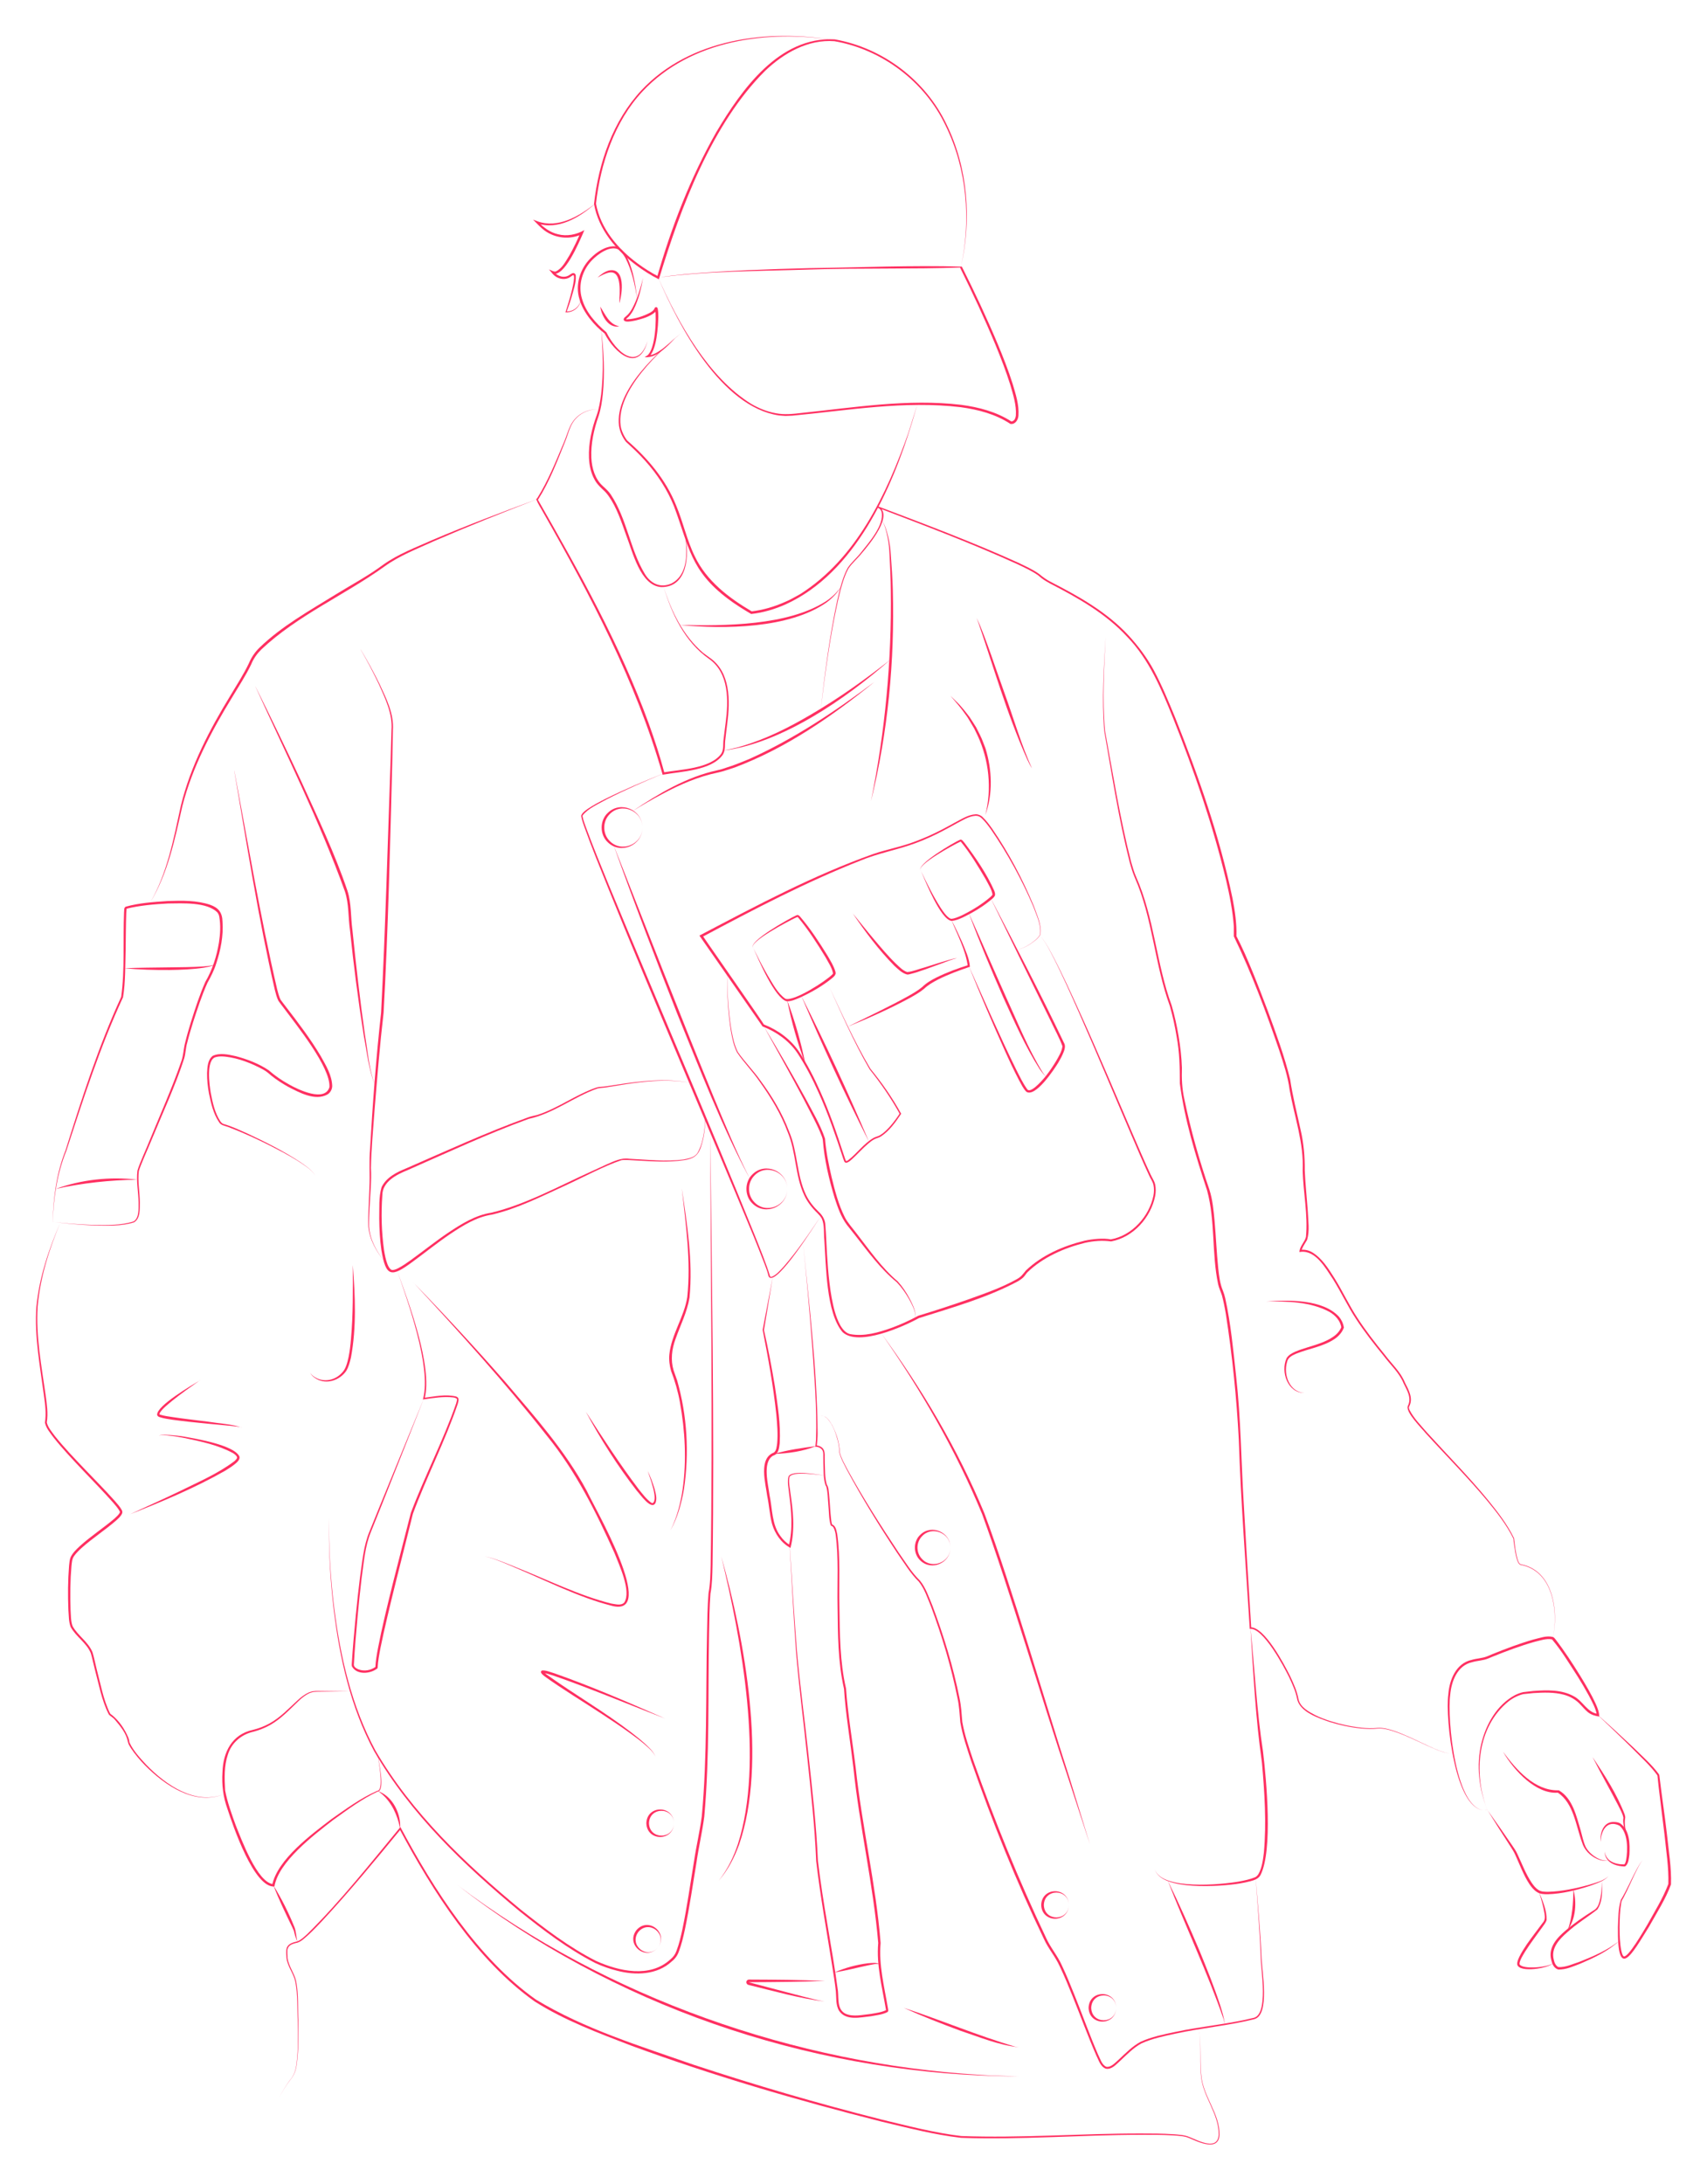 <svg width="190" height="243" viewBox="0 0 190 243" fill="none" xmlns="http://www.w3.org/2000/svg">
<g filter="url(#filter0_d_96_1281)">
<path d="M73.26 26.889C75.499 31.936 78.842 37.986 83.633 40.944C84.48 41.434 85.397 41.807 86.355 41.974C87.316 42.162 88.292 42.053 89.27 41.936C95.136 41.326 101.067 40.343 106.977 41.038C108.934 41.299 110.912 41.807 112.602 42.907L112.523 42.884C112.901 42.892 113.042 42.537 113.074 42.203C113.144 41.05 112.764 39.897 112.444 38.788C111.972 37.288 111.401 35.818 110.803 34.36C109.593 31.449 108.26 28.585 106.856 25.762C101.834 25.95 95.541 25.806 90.094 25.988C84.562 26.173 78.737 26.123 73.263 26.883L73.26 26.889ZM73.26 26.889C74.248 26.713 75.391 26.59 76.398 26.49C80.952 26.109 85.523 25.944 90.088 25.83C95.716 25.756 101.503 25.498 107.059 25.663C108.477 28.485 109.822 31.346 111.046 34.26C111.653 35.718 112.233 37.191 112.714 38.705C113.051 39.85 113.443 41.02 113.358 42.238C113.332 42.678 113.033 43.203 112.523 43.168H112.479L112.447 43.148C110.818 42.077 108.878 41.566 106.944 41.302C100.695 40.551 94.415 41.654 88.189 42.244C88.004 42.25 87.624 42.267 87.439 42.273C87.21 42.273 86.92 42.226 86.692 42.218C80.29 41.249 75.59 32.344 73.26 26.892V26.889Z" fill="#FF2F61"/>
<path d="M92.892 0.481C85.47 -0.722 76.888 0.449 71.526 6.162C68.382 9.519 66.829 14.269 66.337 18.653C66.835 21.42 68.76 23.673 70.966 25.305C71.71 25.854 72.496 26.358 73.313 26.769L73.131 26.854C74.74 21.244 76.85 15.76 79.739 10.681C82.557 5.939 86.733 0.059 92.897 0.378C98.274 1.326 103.033 4.932 105.371 9.874C107.75 14.747 108.157 20.463 106.953 25.715C108.107 20.466 107.63 14.78 105.236 9.941C102.918 5.056 98.148 1.493 92.883 0.584C89.953 0.355 87.234 1.904 85.168 3.876C79.267 9.742 75.768 19.049 73.383 26.922L73.339 27.074C72.446 26.631 71.611 26.097 70.817 25.504C68.569 23.832 66.615 21.517 66.117 18.688C66.629 14.099 68.206 9.466 71.397 6.041C76.806 0.293 85.443 -0.801 92.892 0.481Z" fill="#FF2F61"/>
<path d="M76.19 32.758C73.413 35.02 68.575 39.457 69.079 43.347C69.152 43.934 69.492 44.6 69.809 45.008C72.103 46.983 74.122 49.38 75.256 52.227C76.038 54.087 76.445 56.088 77.336 57.895C78.643 60.639 81.145 62.537 83.709 64.037L83.624 64.019C84.907 63.875 86.161 63.506 87.339 62.983C87.943 62.746 88.494 62.402 89.065 62.097C95.338 58.121 98.679 50.988 101.093 44.21C101.374 43.339 101.843 41.816 102.124 40.938L101.568 42.819C99.27 50.486 95.13 59.735 87.454 63.233C86.238 63.776 84.942 64.16 83.612 64.307C82.727 63.785 81.854 63.242 81.028 62.62C76.829 59.459 76.703 56.819 75.021 52.326C74.274 50.463 73.161 48.77 71.825 47.276C71.157 46.522 70.421 45.83 69.674 45.155C69.275 44.639 68.997 44.025 68.9 43.38C68.405 39.383 73.328 35.029 76.193 32.764L76.19 32.758Z" fill="#FF2F61"/>
<path d="M70.916 29.237C70.67 27.67 70.33 26.082 69.604 24.686C69.404 24.351 69.182 24.025 68.886 23.788C67.963 23.23 66.559 24.257 65.906 24.932C64.819 26.041 64.324 27.699 64.769 29.204C65.191 30.736 66.313 31.957 67.497 32.975C68.54 35.087 70.972 37.42 72.088 33.928C71.101 37.576 68.417 35.275 67.295 33.101C66.228 32.279 64.904 30.8 64.497 29.281C64.001 27.693 64.561 25.906 65.716 24.747C66.425 24.034 67.356 23.389 68.402 23.397C70.193 23.617 70.767 27.755 70.916 29.234V29.237Z" fill="#FF2F61"/>
<path d="M71.584 26.889C71.373 28.101 71.089 29.31 70.535 30.416C70.398 30.695 70.222 30.959 70.008 31.2C69.92 31.296 69.715 31.446 69.659 31.54C69.659 31.54 69.659 31.511 69.65 31.508C69.653 31.502 69.639 31.502 69.65 31.505C69.68 31.519 69.756 31.528 69.823 31.528C70.697 31.478 71.605 31.191 72.375 30.777C72.601 30.639 72.783 30.519 72.871 30.264C72.906 30.184 73.046 30.126 73.134 30.208C73.193 30.267 73.193 30.296 73.205 30.322C73.328 30.962 73.26 31.572 73.231 32.209C73.152 33.133 73.055 34.072 72.712 34.944C72.589 35.228 72.449 35.539 72.135 35.724L72.094 35.539C72.689 35.545 73.246 35.152 73.729 34.823C74.233 34.459 74.699 34.043 75.144 33.603C74.737 34.078 74.289 34.518 73.802 34.917C73.225 35.39 72.54 35.821 71.751 35.733L72.044 35.551C72.947 34.864 73.09 31.522 72.929 30.41C72.929 30.398 72.915 30.393 72.947 30.425C72.967 30.442 72.991 30.451 73.023 30.454C73.076 30.457 73.117 30.422 73.123 30.41C73.079 30.531 73.002 30.648 72.92 30.724C72.311 31.249 71.517 31.455 70.761 31.648C70.48 31.692 69.428 31.983 69.419 31.517C69.451 31.34 69.583 31.276 69.691 31.179C69.973 30.947 70.192 30.648 70.368 30.319C70.945 29.251 71.288 28.06 71.587 26.883L71.584 26.889Z" fill="#FF2F61"/>
<path d="M68.933 29.741C68.933 28.82 69.311 26.041 67.805 26.32C67.359 26.411 66.923 26.646 66.504 26.889C66.858 26.558 67.254 26.244 67.755 26.097C69.648 25.695 69.278 28.659 68.933 29.741Z" fill="#FF2F61"/>
<path d="M66.814 30.117C67.377 30.991 67.805 32.1 68.933 32.3C67.731 32.564 66.943 31.132 66.814 30.117Z" fill="#FF2F61"/>
<path d="M66.228 18.673C64.508 20.196 62.097 21.652 59.741 20.833L59.867 20.651C60.477 21.297 61.227 21.86 62.106 22.062C63.093 22.321 64.168 22.101 65.042 21.602L64.895 21.954C64.456 22.928 62.803 26.945 61.484 26.417L61.646 26.223C62.053 26.766 62.844 26.992 63.418 26.569L63.606 26.449C63.673 26.411 63.773 26.355 63.908 26.396C64.022 26.44 64.069 26.552 64.086 26.654C64.142 27.476 63.826 28.277 63.62 29.055C63.451 29.615 63.26 30.17 63.058 30.718L63.011 30.648C63.823 30.689 64.585 30.096 64.637 29.26C64.623 30.167 63.814 30.786 62.938 30.754L62.961 30.683C63.307 29.577 63.67 28.456 63.855 27.315C63.873 27.101 63.949 26.781 63.831 26.605C63.788 26.587 63.594 26.734 63.544 26.766C62.876 27.276 61.927 27.021 61.441 26.379L61.109 25.977C61.288 26.032 61.663 26.273 61.857 26.203C62.583 25.868 62.97 25.058 63.386 24.401C63.852 23.576 64.259 22.714 64.634 21.845L64.834 22.024C63.477 22.699 61.816 22.529 60.603 21.64C60.145 21.302 59.735 20.833 59.331 20.431L59.823 20.619C62.097 21.452 64.476 20.058 66.228 18.67V18.673Z" fill="#FF2F61"/>
<path d="M66.914 32.629C67.201 35.026 67.336 37.461 67.096 39.87C67.005 40.674 66.89 41.478 66.633 42.262C66.108 43.767 65.748 45.357 65.821 46.942C65.879 48.11 66.237 49.313 67.128 50.102C67.421 50.363 67.743 50.665 67.972 51C69.806 53.755 70.119 57.13 71.778 59.855C72.44 60.938 73.533 61.463 74.74 60.909C76.627 59.943 76.501 57.361 76.267 55.545C76.735 57.71 76.554 61.343 73.6 61.314C71.259 61.164 70.406 57.341 69.689 55.524C69.155 54.031 68.654 52.47 67.737 51.173C67.655 51.053 67.468 50.827 67.368 50.721C66.934 50.304 66.445 49.885 66.167 49.333C65.762 48.6 65.598 47.769 65.557 46.953C65.49 45.322 65.859 43.702 66.422 42.182C66.679 41.437 66.808 40.639 66.914 39.847C67.189 37.452 67.113 35.026 66.914 32.626V32.629Z" fill="#FF2F61"/>
<path d="M66.723 41.525C65.756 41.484 64.76 41.839 64.11 42.555C63.421 43.262 63.26 44.272 62.888 45.164C62.012 47.329 61.171 49.553 59.92 51.537C59.888 51.56 59.882 51.593 59.794 51.616C59.753 51.622 59.832 51.622 59.852 51.572C59.861 51.563 59.858 51.534 59.858 51.54C59.861 51.552 59.867 51.566 59.873 51.581L59.911 51.66C64.493 59.656 69.032 67.769 72.194 76.454C72.856 78.285 73.46 80.137 73.963 82.021L73.826 81.933C75.751 81.595 79.041 81.525 80.269 79.867C80.588 79.377 80.448 78.749 80.544 78.197C80.609 77.611 80.694 77.032 80.764 76.451C81.089 73.972 81.177 70.859 78.889 69.277C76.22 67.399 74.749 64.269 73.843 61.217C74.702 63.978 76.032 66.742 78.271 68.641L78.974 69.157C81.327 70.762 81.274 73.946 80.952 76.475C80.884 77.059 80.802 77.64 80.741 78.218C80.647 78.811 80.788 79.447 80.445 79.976C79.182 81.736 75.839 81.815 73.864 82.173L73.755 82.191L73.726 82.085C70.787 71.81 65.736 62.264 60.468 53.016C60.21 52.535 59.893 52.077 59.691 51.563C59.691 51.563 59.691 51.525 59.697 51.511C59.723 51.455 59.811 51.452 59.776 51.455C59.75 51.461 59.782 51.443 59.794 51.428C61.027 49.462 61.895 47.27 62.8 45.134C63.178 44.245 63.368 43.236 64.072 42.529C64.746 41.81 65.754 41.469 66.718 41.528L66.723 41.525Z" fill="#FF2F61"/>
<path d="M99.045 69.436C94.199 73.699 87.032 78.684 80.536 79.5C81.013 79.388 82.033 79.198 82.475 79.039C85.239 78.238 87.826 76.93 90.299 75.474C93.358 73.687 96.256 71.622 99.042 69.436H99.045Z" fill="#FF2F61"/>
<path d="M75.663 65.53C80.609 65.642 87.703 65.618 91.939 62.889C92.599 62.452 93.188 61.898 93.63 61.228C93.243 61.933 92.666 62.523 92.022 63.007C87.852 65.95 80.606 66.005 75.663 65.53Z" fill="#FF2F61"/>
<path d="M73.846 82.053C71.693 82.951 69.551 83.887 67.474 84.952C66.577 85.468 65.522 85.885 64.866 86.698C64.848 86.733 64.831 86.771 64.839 86.803C64.91 87.22 65.08 87.628 65.217 88.033C66.02 90.225 66.917 92.384 67.799 94.547C73.161 107.484 78.731 120.392 83.99 133.376C84.509 134.687 85.318 136.653 85.716 138C85.757 138.056 85.833 138.056 85.918 138.035C86.437 137.821 86.827 137.337 87.213 136.932C88.746 135.172 90.064 133.235 91.365 131.295C90.721 132.243 86.557 138.936 85.619 138.097C85.534 138.003 85.517 137.889 85.496 137.792C85.408 137.431 85.262 137.061 85.13 136.697C84.89 136.052 84.113 134.118 83.838 133.44C78.93 121.598 72.387 106.422 67.623 94.62C66.75 92.452 65.865 90.287 65.074 88.086C64.936 87.663 64.76 87.249 64.693 86.803C64.684 86.733 64.71 86.683 64.737 86.63C64.889 86.355 65.153 86.187 65.393 86.005C66.044 85.562 66.738 85.204 67.433 84.852C69.528 83.817 71.684 82.913 73.852 82.047L73.846 82.053Z" fill="#FF2F61"/>
<path d="M97.287 71.898C92.584 75.715 87.483 79.239 81.784 81.381C81.265 81.543 80.468 81.833 79.938 81.939C77.755 82.385 75.68 83.277 73.723 84.333C72.592 84.923 71.488 85.568 70.4 86.243C73.301 84.295 76.41 82.432 79.871 81.686L80.333 81.572L80.785 81.422C81.637 81.164 82.639 80.756 83.46 80.413C88.406 78.183 92.95 75.143 97.287 71.895V71.898Z" fill="#FF2F61"/>
<path d="M68.279 89.975C71.874 99.063 75.736 109.06 79.431 118.044C80.72 121.14 81.989 124.25 83.515 127.24C80.33 121.328 77.936 115.025 75.396 108.816C72.935 102.569 70.532 96.299 68.279 89.975Z" fill="#FF2F61"/>
<path d="M83.844 101.469C84.345 102.487 84.857 103.496 85.426 104.476C85.997 105.401 86.522 106.486 87.424 107.117C88.368 107.434 91.913 105.16 92.64 104.409L92.692 104.341L92.719 104.309C92.719 104.309 92.716 104.303 92.719 104.3C92.619 103.67 92.189 103.056 91.878 102.478C90.949 100.952 89.968 99.418 88.822 98.053L88.79 98.024C88.778 98.012 88.763 98.007 88.781 98.012C88.807 98.007 88.775 98.012 88.746 98.024C88.69 98.042 88.523 98.118 88.464 98.144C87.875 98.426 83.193 100.841 83.847 101.469H83.844ZM83.844 101.469C83.143 100.8 87.934 98.147 88.567 97.866C88.658 97.836 88.708 97.775 88.839 97.804C88.971 97.871 88.986 97.915 89.05 97.971C90.216 99.327 91.18 100.82 92.118 102.334C92.435 102.892 92.795 103.449 92.983 104.083C93 104.16 93.021 104.239 93.003 104.353C92.924 104.585 92.801 104.644 92.695 104.758C91.591 105.674 90.34 106.384 89.042 106.985C88.57 107.179 88.084 107.411 87.562 107.396C86.226 107.038 84.447 102.792 83.847 101.469H83.844Z" fill="#FF2F61"/>
<path d="M91.992 105.128C93.548 108.42 95.019 111.771 96.882 114.902C98.16 116.457 99.306 118.1 100.284 119.866L100.308 119.907L100.281 119.945C99.663 120.873 99.004 121.8 98.057 122.428C97.826 122.578 97.533 122.624 97.296 122.754C97.061 122.883 96.847 123.05 96.639 123.226C96.012 123.76 95.458 124.388 94.849 124.948C94.65 125.11 94.456 125.327 94.184 125.356C94.081 125.356 93.985 125.274 93.958 125.174C93.914 125.077 93.882 124.972 93.847 124.875C93.026 122.387 92.177 119.893 91.093 117.507C90.419 115.999 89.654 114.526 88.749 113.147C87.834 111.8 86.431 110.794 84.925 110.213L84.884 110.198L84.86 110.166L77.942 100.219L77.852 100.087L77.992 100.01C84.251 96.721 90.533 93.376 97.211 91.005C98.752 90.477 100.378 90.198 101.896 89.603C102.913 89.227 103.903 88.781 104.867 88.279C105.35 88.03 105.825 87.769 106.303 87.504C107.029 87.135 107.75 86.636 108.597 86.592C108.887 86.583 109.189 86.709 109.385 86.915C109.789 87.302 110.112 87.742 110.431 88.188C112.283 90.885 113.818 93.799 115.075 96.815C115.418 97.81 115.975 98.904 115.802 99.975C115.541 100.45 115.043 100.77 114.606 101.075C114.143 101.36 113.639 101.589 113.109 101.712C113.639 101.583 114.138 101.348 114.598 101.061C115.028 100.756 115.515 100.43 115.77 99.963C115.925 98.895 115.362 97.827 115.011 96.841C113.727 93.845 112.151 90.961 110.302 88.279C109.986 87.842 109.658 87.402 109.274 87.035C109.083 86.844 108.858 86.753 108.594 86.756C107.791 86.806 107.088 87.293 106.385 87.654C105.91 87.918 105.432 88.182 104.949 88.435C103.982 88.942 102.986 89.397 101.963 89.779C99.927 90.547 97.756 90.908 95.746 91.753C89.677 94.148 83.876 97.185 78.13 100.257L78.18 100.048C78.13 100.04 85.276 110.218 85.007 109.966C86.577 110.579 87.999 111.609 88.945 113.009C89.853 114.409 90.618 115.89 91.292 117.413C92.312 119.684 93.132 122.049 93.897 124.417L94.029 124.81C94.07 124.931 94.108 125.048 94.163 125.16C94.163 125.195 94.322 125.139 94.418 125.063C95.403 124.306 96.132 123.235 97.219 122.601C97.466 122.46 97.738 122.434 97.978 122.281C98.433 121.997 98.822 121.6 99.177 121.184C99.531 120.767 99.859 120.321 100.155 119.86V119.94C99.188 118.179 98.01 116.477 96.794 114.963C94.96 111.809 93.525 108.437 92.001 105.128H91.992Z" fill="#FF2F61"/>
<path d="M87.618 107.287C88.482 109.588 89.165 111.973 89.645 114.385C88.781 112.085 88.098 109.699 87.618 107.287Z" fill="#FF2F61"/>
<path d="M89.185 106.78C91.872 112.102 94.401 117.546 96.73 123.038C94.04 117.713 91.514 112.27 89.185 106.78Z" fill="#FF2F61"/>
<path d="M102.494 92.866C103.168 94.277 103.859 95.683 104.703 97C104.981 97.408 105.28 97.871 105.684 98.144C105.752 98.191 105.822 98.212 105.898 98.221C106.3 98.183 106.681 98.006 107.05 97.842C108.196 97.276 109.327 96.595 110.288 95.747C110.349 95.697 110.458 95.565 110.472 95.524C110.378 94.937 110 94.368 109.722 93.828C108.875 92.387 107.996 90.917 106.936 89.629L106.921 89.617C106.921 89.617 106.93 89.623 106.936 89.623C106.956 89.617 106.941 89.623 106.941 89.623C106.921 89.629 106.892 89.638 106.862 89.653C106.297 89.899 101.89 92.276 102.491 92.869L102.494 92.866ZM102.494 92.866C101.852 92.244 106.276 89.644 106.889 89.415C107.079 89.356 107.243 89.659 107.352 89.764C108.615 91.448 109.816 93.183 110.674 95.11C110.712 95.248 110.771 95.363 110.759 95.556C110.712 95.77 110.604 95.817 110.487 95.952C109.488 96.821 108.345 97.496 107.158 98.071C106.76 98.247 106.347 98.429 105.901 98.452C104.679 98.27 103.006 94.036 102.497 92.866H102.494Z" fill="#FF2F61"/>
<path d="M105.893 98.338C106.323 99.151 106.719 99.981 107.094 100.82C107.451 101.715 107.879 102.569 107.958 103.555C106.739 103.96 105.526 104.409 104.384 104.987C103.83 105.278 103.297 105.58 102.848 106.011C102.335 106.431 101.785 106.733 101.231 107.044C99.007 108.25 96.695 109.262 94.357 110.222C96.367 109.23 99.177 107.892 101.102 106.812C101.644 106.504 102.198 106.184 102.658 105.8C103.115 105.345 103.695 105.016 104.258 104.735C105.403 104.174 106.59 103.734 107.8 103.362L107.718 103.473C107.472 101.686 106.567 100.005 105.893 98.338Z" fill="#FF2F61"/>
<path d="M110.285 95.947C113.065 101.275 115.849 106.604 118.433 112.032C118.621 112.32 118.509 112.763 118.386 113.047C118.228 113.452 118.023 113.828 117.806 114.198C117.337 114.972 115.242 118.135 114.234 117.455C113.883 117.094 113.681 116.63 113.443 116.213C112.854 115.09 112.318 113.942 111.8 112.786C110.414 109.708 109.098 106.604 107.835 103.476C109.473 107.111 111.348 111.428 113.098 114.969C113.473 115.703 113.839 116.489 114.314 117.149C114.492 117.466 114.92 117.188 115.219 116.95C116.168 116.149 116.907 115.101 117.551 114.045C117.838 113.534 118.199 112.968 118.255 112.39C117.909 111.436 117.378 110.509 116.951 109.579C114.964 105.536 112.242 100.005 110.282 95.95L110.285 95.947Z" fill="#FF2F61"/>
<path d="M107.835 97.587C109.189 100.58 110.595 103.854 111.937 106.838C113.253 109.702 114.422 112.666 116.083 115.351C116.201 115.524 116.332 115.691 116.502 115.817C116.151 115.577 115.916 115.207 115.676 114.864C114.088 112.367 112.904 109.641 111.671 106.959C110.314 103.866 109.007 100.756 107.835 97.587Z" fill="#FF2F61"/>
<path d="M71.502 88.068C71.523 90.04 69.088 91.093 67.661 89.714C66.738 88.869 66.735 87.27 67.661 86.425C69.085 85.043 71.523 86.099 71.502 88.071V88.068ZM71.502 88.068C71.517 86.164 69.126 85.216 67.84 86.601C67.063 87.39 67.063 88.746 67.84 89.535C69.126 90.92 71.517 89.972 71.502 88.068Z" fill="#FF2F61"/>
<path d="M87.618 128.267C87.638 130.239 85.203 131.292 83.776 129.913C82.853 129.068 82.85 127.469 83.776 126.624C85.2 125.242 87.638 126.298 87.618 128.27V128.267ZM87.618 128.267C87.632 126.363 85.241 125.415 83.955 126.8C83.179 127.589 83.179 128.945 83.955 129.734C85.241 131.119 87.632 130.171 87.618 128.267Z" fill="#FF2F61"/>
<path d="M80.937 104.28C80.957 106.44 81.063 108.611 81.435 110.741C81.585 111.53 81.76 112.334 82.132 113.05C82.897 114.151 83.873 115.113 84.647 116.222C85.936 117.962 87.067 119.84 87.832 121.877C88.795 124.124 88.655 126.692 89.698 128.904C90.049 129.635 90.542 130.254 91.128 130.817C91.535 131.184 91.86 131.727 91.866 132.287C91.916 132.83 91.936 133.37 91.966 133.913C92.074 136.072 92.191 138.235 92.566 140.356C92.76 141.401 93.003 142.469 93.51 143.405C93.762 143.857 94.116 144.288 94.597 144.415C96.168 144.723 97.785 144.244 99.267 143.716C100.278 143.344 101.266 142.892 102.212 142.378C104.085 141.809 105.945 141.202 107.791 140.556C109.611 139.899 111.48 139.262 113.168 138.314C113.666 138.044 113.833 137.78 114.19 137.34C115.978 135.635 118.345 134.611 120.721 134.03C121.633 133.831 122.846 133.722 123.637 133.884C125.998 133.467 127.912 131.334 128.384 129.016C128.457 128.625 128.466 128.223 128.389 127.839C128.307 127.443 128.05 127.114 127.894 126.75C127.203 125.269 126.573 123.766 125.928 122.267C124.056 117.91 122.055 113.094 120.153 108.781C119.163 106.545 118.175 104.306 117.053 102.135C116.769 101.595 116.482 101.052 116.127 100.554C116.004 100.395 115.89 100.207 115.693 100.137C115.89 100.204 116.007 100.392 116.13 100.548C116.487 101.044 116.78 101.583 117.071 102.12C118.216 104.283 119.227 106.513 120.238 108.737C122.192 113.021 124.211 117.845 126.089 122.194C126.737 123.687 127.373 125.192 128.067 126.662C128.24 127.047 128.495 127.381 128.58 127.792C128.665 128.209 128.656 128.637 128.58 129.048C128.093 131.466 126.136 133.661 123.669 134.109C122.708 133.972 121.721 134.054 120.765 134.265C118.454 134.837 116.115 135.858 114.381 137.519C114.208 137.686 114.123 137.88 113.915 138.094C113.724 138.282 113.511 138.411 113.3 138.546C109.83 140.392 106.024 141.454 102.297 142.636C100.563 143.584 95.555 145.829 93.788 144.206C91.936 142.052 91.951 136.744 91.752 133.925C91.67 133.15 91.793 132.284 91.468 131.568C91.345 131.345 91.172 131.149 90.981 130.958C90.395 130.395 89.871 129.732 89.522 128.989C88.473 126.756 88.631 124.203 87.67 121.938C86.923 119.914 85.792 118.053 84.535 116.305C83.773 115.184 82.806 114.218 82.047 113.097C81.675 112.367 81.508 111.557 81.365 110.759C81.013 108.62 80.931 106.448 80.931 104.286L80.937 104.28Z" fill="#FF2F61"/>
<path d="M84.963 110.087C86.577 112.751 88.145 115.445 89.648 118.176C90.424 119.649 91.292 121.081 91.828 122.669C91.942 124.121 92.235 125.562 92.569 126.982C92.93 128.478 93.328 130.001 94.014 131.38C94.304 131.988 94.96 132.713 95.365 133.253C96.748 135.039 98.18 137.099 99.915 138.546C100.445 139.13 100.879 139.787 101.248 140.477C101.588 141.16 101.99 141.909 101.902 142.692C101.957 141.911 101.535 141.184 101.181 140.515C100.794 139.843 100.346 139.2 99.812 138.646C97.999 137.17 96.607 135.239 95.168 133.408C95.025 133.232 94.392 132.419 94.263 132.267C93.609 131.392 93.249 130.333 92.912 129.312C92.273 127.205 91.761 125.042 91.588 122.842C91.576 122.716 91.535 122.584 91.491 122.463C91.019 121.199 90.073 119.503 89.455 118.282C88.186 115.867 86.299 112.504 84.966 110.084L84.963 110.087Z" fill="#FF2F61"/>
<path d="M96.944 85.134C98.514 77.411 99.262 69.512 99.15 61.631C99.144 60.48 99.074 58.852 99.007 57.693C98.995 57.033 98.91 56.387 98.787 55.742C98.652 55.102 98.503 54.451 98.163 53.884C98.529 54.436 98.708 55.087 98.863 55.724C99.01 56.367 99.118 57.024 99.15 57.681C99.241 58.855 99.347 60.469 99.376 61.625C99.593 69.515 98.834 77.467 96.944 85.134Z" fill="#FF2F61"/>
<path d="M91.362 74.864C91.816 70.835 92.332 66.806 93.182 62.839C93.475 61.61 93.739 60.342 94.333 59.216C94.746 58.57 95.35 58.086 95.822 57.481C96.698 56.369 98.468 54.398 98.122 52.936C98.054 52.713 97.867 52.529 97.659 52.464L97.703 52.323C102.956 54.312 108.219 56.284 113.338 58.602C114.129 58.987 114.949 59.342 115.67 59.861C116.066 60.199 116.496 60.501 116.959 60.739C120.077 62.338 123.206 64.092 125.615 66.695C126.69 67.866 127.651 69.142 128.413 70.542C129.327 72.249 130.065 74.045 130.804 75.835C133.4 82.361 135.753 89.036 137.183 95.926C137.449 97.287 137.666 98.754 137.622 100.148C138.847 102.487 140.086 105.764 141.126 108.499C142.038 111.002 142.972 113.508 143.605 116.102C143.881 117.983 144.358 119.817 144.763 121.683C145.111 123.17 145.243 124.702 145.226 126.228C145.293 127.742 145.46 129.253 145.568 130.773C145.606 131.818 145.794 132.918 145.486 133.942C145.293 134.288 145.076 134.57 144.93 134.934C144.897 135.01 144.862 135.116 144.856 135.166L144.733 135.06C145.179 134.981 145.647 135.089 146.031 135.306C147.159 135.975 147.86 137.14 148.545 138.211C149.445 139.658 150.16 141.21 151.094 142.63C152.02 144.053 153.066 145.394 154.139 146.712C154.898 147.73 155.903 148.622 156.38 149.819C156.779 150.608 157.327 151.55 156.867 152.442L156.834 152.516C156.802 152.615 156.834 152.721 156.881 152.836C157.35 153.774 158.121 154.537 158.803 155.335C161.089 157.856 163.489 160.274 165.648 162.909C166.718 164.232 167.775 165.588 168.52 167.128C168.619 167.92 168.692 168.724 168.921 169.493C169.006 169.725 169.088 170.033 169.366 170.048C172.504 170.705 173.307 174.291 173.023 177.066L172.88 178.296L173.014 177.066C173.275 174.311 172.481 170.758 169.358 170.112C169.223 170.115 169.079 170.01 169.018 169.889C168.818 169.537 168.751 169.126 168.669 168.736C168.587 168.252 168.484 167.609 168.446 167.166C167.699 165.641 166.636 164.294 165.56 162.985C163.383 160.371 160.975 157.965 158.686 155.444C158.276 154.922 156.342 153.041 156.717 152.378C157.142 151.509 156.609 150.676 156.225 149.892C155.765 148.736 154.745 147.821 154.001 146.826C152.923 145.509 151.871 144.165 150.936 142.736C149.996 141.313 149.278 139.761 148.375 138.32C147.567 137.12 146.456 135.069 144.771 135.271L144.634 135.295C144.654 134.637 145.217 134.206 145.363 133.604C145.595 131.154 145.061 128.696 144.997 126.237C145.141 123.173 144.086 120.277 143.547 117.273C143.353 115.77 142.867 114.324 142.398 112.886C140.927 108.584 139.333 104.294 137.35 100.201L137.335 100.169V100.122V99.086C137.215 97.381 136.863 95.58 136.471 93.919C134.994 87.778 132.925 81.783 130.587 75.92C129.274 72.672 127.924 69.386 125.462 66.842C123.068 64.248 119.977 62.511 116.868 60.909C116.561 60.739 116.253 60.559 115.963 60.348L115.556 60.011C114.853 59.506 114.044 59.151 113.264 58.773C108.157 56.449 102.898 54.462 97.656 52.464L97.7 52.323C99.602 53.209 96.727 56.601 95.913 57.558C95.444 58.148 94.837 58.644 94.424 59.269C93.829 60.38 93.56 61.639 93.261 62.86C92.385 66.818 91.846 70.844 91.365 74.867L91.362 74.864Z" fill="#FF2F61"/>
<path d="M161.748 190.913C161.64 191.022 161.476 191.043 161.332 191.045C160.881 191.034 160.453 190.864 160.034 190.708C158.367 190.045 156.793 189.153 155.088 188.592C154.523 188.416 153.934 188.258 153.342 188.302C152.747 188.372 152.14 188.352 151.543 188.296C150.347 188.179 149.169 187.932 148.021 187.577C146.79 187.146 144.78 186.509 144.396 185.098C144.241 184.217 143.863 183.399 143.488 182.592C142.925 181.448 140.567 176.985 139.105 177.222C138.671 170.195 138.114 163.176 137.886 156.14C137.64 151.492 137.168 146.824 136.45 142.223C136.333 141.51 136.192 140.791 136.005 140.098C135.873 139.696 135.665 139.265 135.58 138.848C134.862 135.43 135.278 131.812 134.358 128.441C133.077 124.559 131.864 120.609 131.325 116.548C131.322 114.782 131.296 113.077 130.968 111.325C130.78 110.178 130.531 109.036 130.212 107.921C128.501 103.247 128.304 98.127 126.291 93.596C125.975 92.81 125.957 92.652 125.738 91.924C124.516 87.115 123.76 82.182 122.907 77.303C122.62 73.805 122.863 70.293 123.068 66.798C122.893 70.29 122.679 73.808 122.992 77.294C123.892 82.159 124.674 87.085 125.899 91.883C126.06 92.423 126.23 93.036 126.45 93.532C128.489 98.097 128.697 103.215 130.417 107.866C130.742 108.992 130.997 110.14 131.188 111.293C131.378 112.449 131.519 113.614 131.554 114.79C131.516 115.958 131.563 117.106 131.82 118.253C132.524 121.674 133.476 125.054 134.616 128.355C134.979 129.5 135.079 130.673 135.19 131.838C135.345 133.584 135.416 135.333 135.594 137.076C135.688 137.933 135.782 138.801 136.119 139.594C136.218 139.834 136.324 140.195 136.383 140.456C137.007 143.32 137.273 146.243 137.59 149.145C138.117 153.789 138.144 158.47 138.428 163.135C138.689 167.797 138.979 172.46 139.272 177.122L139.166 177.04C140.737 176.949 142.978 181.213 143.626 182.527C144.004 183.343 144.385 184.182 144.54 185.074C144.754 185.94 145.65 186.421 146.395 186.811C146.928 187.075 147.488 187.284 148.053 187.469C149.19 187.83 150.362 188.085 151.549 188.211C152.143 188.273 152.738 188.296 153.333 188.232C153.942 188.19 154.534 188.358 155.103 188.54C156.24 188.924 157.318 189.455 158.399 189.963C159.214 190.338 160.016 190.749 160.887 190.978C161.168 191.043 161.508 191.113 161.745 190.913H161.748Z" fill="#FF2F61"/>
<path d="M59.782 51.537C55.923 53.03 52.079 54.571 48.282 56.214C46.421 57.068 44.452 57.816 42.794 59.022C38.322 62.226 33.124 64.451 29.096 68.244C28.6 68.734 28.231 69.251 27.962 69.902C27.355 71.164 26.596 72.317 25.884 73.503C23.546 77.311 21.419 81.314 20.302 85.665C19.465 89.35 18.694 93.153 16.71 96.431C18.638 93.121 19.321 89.312 20.133 85.621C21.205 81.24 23.317 77.188 25.656 73.365C26.362 72.179 27.121 71.017 27.707 69.785C27.962 69.151 28.392 68.529 28.89 68.045C31.393 65.633 34.466 63.928 37.394 62.118C39.146 61.038 40.992 60.061 42.638 58.834C44.341 57.617 46.316 56.892 48.208 56.044C52.02 54.424 55.897 52.966 59.782 51.537Z" fill="#FF2F61"/>
<path d="M139.187 177.122C139.638 181.521 139.902 186.503 140.579 190.837C140.963 194.067 141.692 201.84 140.306 204.595C140.101 205 139.618 205.176 139.196 205.282C138.786 205.394 138.372 205.476 137.959 205.543C135.958 205.872 129.219 206.388 128.548 203.973C129.266 206.312 135.964 205.669 137.921 205.32C138.525 205.206 139.137 205.08 139.703 204.845C139.864 204.774 139.987 204.631 140.089 204.466C140.476 203.762 140.579 202.902 140.678 202.101C140.977 198.786 140.755 195.426 140.464 192.116C139.755 187.148 139.492 182.134 139.187 177.125V177.122Z" fill="#FF2F61"/>
<path d="M139.773 204.948C140.007 207.905 140.291 210.866 140.417 213.83C140.473 215.323 141.373 220.156 139.615 220.631C136.734 221.359 133.76 221.605 130.86 222.239C129.562 222.518 128.249 222.785 127.045 223.334C126.139 223.824 125.418 224.586 124.668 225.285C124.226 225.672 123.731 226.28 123.071 226.139C122.462 225.892 122.295 225.182 122.017 224.654C121.067 222.468 120.259 220.235 119.368 218.037C118.925 216.937 118.474 215.839 117.964 214.774C117.475 213.677 116.669 212.773 116.189 211.696C113.092 205.273 110.443 198.642 108.093 191.911C107.633 190.496 107.138 189.079 106.889 187.606C106.813 186.723 106.774 185.837 106.584 184.96C105.892 181.477 104.864 178.049 103.625 174.722C103.232 173.786 102.913 172.768 102.277 171.967C101.316 171.028 100.624 169.845 99.859 168.76C97.891 165.79 96.012 162.759 94.319 159.622C93.991 158.959 93.592 158.311 93.425 157.58C93.413 157.131 93.361 156.697 93.246 156.263C93.021 155.412 92.716 154.54 92.13 153.868C91.934 153.657 91.664 153.46 91.359 153.496C91.992 153.46 92.364 154.115 92.643 154.59C93.12 155.509 93.44 156.539 93.472 157.574C93.645 158.29 94.049 158.933 94.38 159.587C96.1 162.703 98.016 165.708 99.988 168.669C100.756 169.754 101.445 170.916 102.394 171.841C103.062 172.659 103.384 173.692 103.792 174.652C105.049 177.991 106.089 181.412 106.798 184.913C106.988 185.784 107.035 186.679 107.111 187.568C107.363 189.021 107.859 190.423 108.322 191.826C110.686 198.53 113.376 205.147 116.426 211.57C116.918 212.673 117.715 213.571 118.193 214.657C118.706 215.734 119.151 216.837 119.593 217.94C120.478 220.144 121.278 222.386 122.216 224.56C122.471 225.041 122.614 225.69 123.133 225.93C123.666 226.027 124.138 225.461 124.525 225.129C125.281 224.425 126.031 223.648 126.957 223.152C128.184 222.594 129.518 222.33 130.821 222.054C133.713 221.435 136.693 221.194 139.562 220.484C141.191 220.059 140.356 215.182 140.327 213.832C140.23 210.863 139.975 207.905 139.77 204.945L139.773 204.948Z" fill="#FF2F61"/>
<path d="M129.978 205.224C131.252 207.797 132.409 210.423 133.529 213.067C134.346 215.059 135.152 217.057 135.82 219.108C136.028 219.786 136.251 220.493 136.333 221.201L136.21 220.678C134.434 215.523 131.955 210.312 129.978 205.224Z" fill="#FF2F61"/>
<path d="M98.031 144.253C102.605 150.479 106.593 157.19 109.561 164.341C112.635 172.571 116.33 185.417 119.043 193.792L121.316 201.183L118.905 193.836C116.092 185.497 112.336 172.68 109.315 164.441C106.364 157.301 102.473 150.564 98.034 144.253H98.031Z" fill="#FF2F61"/>
<path d="M79.056 121.718C79.206 136.835 79.534 155.148 79.311 170.104C79.282 171.16 79.279 172.237 79.079 173.281C78.962 174.757 78.951 176.245 78.924 177.724C78.795 184.437 78.995 191.421 78.391 198.096C78.177 199.754 77.773 201.468 77.535 203.123C77.119 205.634 76.756 208.161 76.234 210.658C76.053 211.491 75.865 212.322 75.552 213.131C75.405 213.545 75.133 213.929 74.784 214.199C73.146 215.731 70.72 215.784 68.663 215.238C67.834 215.024 67.025 214.751 66.246 214.381C63.202 212.82 60.488 210.749 57.84 208.63C51.657 203.507 45.691 197.815 41.639 190.814C39.02 185.934 37.789 180.426 37.136 174.963C36.737 171.591 36.553 168.191 36.635 164.796C36.576 168.191 36.784 171.588 37.206 174.954C37.898 180.403 39.166 185.872 41.78 190.734C45.838 197.703 51.804 203.366 57.977 208.457C60.617 210.552 63.339 212.633 66.348 214.158C68.9 215.306 72.329 216.077 74.605 213.997C74.942 213.721 75.156 213.431 75.3 213.026C75.599 212.251 75.786 211.418 75.965 210.593C76.481 208.102 76.835 205.582 77.248 203.07C77.491 201.421 77.899 199.713 78.115 198.058C78.731 191.406 78.552 184.408 78.696 177.712C78.725 176.227 78.743 174.731 78.863 173.249C79.062 172.222 79.071 171.134 79.1 170.086C79.349 155.18 79.085 136.744 79.059 121.703L79.056 121.718Z" fill="#FF2F61"/>
<path d="M40.151 68.262C40.895 69.5 41.589 70.768 42.231 72.068C42.987 73.69 43.866 75.398 43.734 77.238C43.725 77.878 43.684 79.814 43.67 80.489C43.429 89.826 43.21 99.339 42.697 108.664C42.278 112.255 41.988 115.853 41.695 119.459C41.54 121.612 41.326 123.781 41.288 125.938C41.334 126.662 41.305 127.393 41.267 128.112C41.194 129.555 41.059 130.999 41.074 132.44C41.162 133.883 41.915 135.216 42.785 136.339C41.891 135.224 41.118 133.901 41.001 132.446C40.962 130.993 41.074 129.553 41.121 128.109C41.191 126.662 41.065 125.213 41.191 123.775C41.484 118.725 41.862 113.675 42.419 108.649C42.899 99.327 43.151 89.82 43.479 80.489C43.497 79.888 43.558 77.851 43.573 77.238C43.72 75.419 42.885 73.726 42.161 72.103C41.542 70.797 40.869 69.518 40.145 68.268L40.151 68.262Z" fill="#FF2F61"/>
<path d="M105.784 168.173C105.81 169.878 103.674 170.811 102.444 169.611C101.632 168.874 101.632 167.472 102.444 166.735C103.674 165.535 105.813 166.468 105.784 168.173ZM105.784 168.173C105.807 166.533 103.712 165.711 102.622 166.914C101.957 167.595 101.957 168.754 102.622 169.432C103.715 170.635 105.807 169.81 105.784 168.173Z" fill="#FF2F61"/>
<path d="M118.969 207.932C118.911 209.962 115.96 209.977 115.893 207.932C115.96 205.884 118.911 205.901 118.969 207.932ZM118.969 207.932C118.908 206.08 116.239 206.095 116.186 207.932C116.239 209.769 118.908 209.783 118.969 207.932Z" fill="#FF2F61"/>
<path d="M124.243 219.375C124.185 221.406 121.234 221.42 121.167 219.375C121.234 217.327 124.185 217.345 124.243 219.375ZM124.243 219.375C124.182 217.524 121.513 217.538 121.46 219.375C121.513 221.212 124.182 221.227 124.243 219.375Z" fill="#FF2F61"/>
<path d="M75.018 198.836C74.96 200.866 72.009 200.881 71.942 198.836C72.009 196.788 74.96 196.805 75.018 198.836ZM75.018 198.836C74.957 196.984 72.287 196.999 72.235 198.836C72.287 200.672 74.957 200.687 75.018 198.836Z" fill="#FF2F61"/>
<path d="M73.234 212.662C71.924 214.214 69.609 212.383 70.828 210.743C72.153 209.185 74.453 211.039 73.234 212.662ZM73.234 212.662C74.339 211.174 72.241 209.522 71.057 210.925C69.955 212.395 72.033 214.073 73.234 212.662Z" fill="#FF2F61"/>
<path d="M6.748 131.935C5.482 134.949 4.459 138.132 4.187 141.401C3.982 144.687 4.624 147.941 5.075 151.187C5.21 152.19 5.38 153.229 5.207 154.25C5.344 154.819 5.775 155.303 6.121 155.776C7.14 157.052 8.283 158.238 9.414 159.426C10.548 160.614 11.709 161.776 12.804 163.009C13.074 163.328 13.352 163.619 13.569 164.021C13.613 164.094 13.636 164.238 13.601 164.344C13.466 164.687 13.176 164.922 12.919 165.162C11.673 166.242 10.284 167.131 9.066 168.226C8.767 168.499 8.477 168.783 8.251 169.103C8.005 169.429 8.005 169.825 7.955 170.212C7.814 171.838 7.8 173.487 7.855 175.121C7.899 175.711 7.873 176.354 8.075 176.902C8.658 177.97 9.836 178.657 10.302 179.834C10.446 180.285 10.633 181.183 10.747 181.641C11.19 183.305 11.486 185.068 12.248 186.612C12.306 186.7 12.338 186.72 12.453 186.788C13.264 187.445 13.868 188.34 14.278 189.297C14.319 189.393 14.343 189.499 14.372 189.602L14.395 189.766C14.407 189.813 14.407 189.845 14.431 189.892C14.864 190.805 15.579 191.573 16.262 192.313C18.433 194.558 21.682 196.852 24.914 195.608C21.68 196.905 18.374 194.637 16.159 192.413C15.582 191.823 15.046 191.195 14.583 190.502C14.445 190.282 14.281 190.048 14.234 189.778C14.053 188.842 13.405 188.041 12.798 187.334C12.546 187.025 12.274 186.943 12.101 186.714C11.301 185.142 11.008 183.378 10.548 181.691C10.434 181.263 10.235 180.306 10.103 179.91C9.631 178.76 8.459 178.099 7.864 176.999C7.636 176.398 7.668 175.755 7.612 175.13C7.548 173.481 7.554 171.835 7.688 170.183C7.732 169.866 7.732 169.537 7.864 169.235C8.096 168.748 8.503 168.37 8.878 168.014C10.097 166.905 11.492 166.01 12.737 164.948C12.96 164.737 13.217 164.534 13.341 164.256C13.346 164.206 13.355 164.197 13.323 164.132C13.15 163.81 12.866 163.487 12.605 163.182C11.524 161.955 10.367 160.785 9.238 159.59C8.11 158.393 6.976 157.205 5.951 155.908C5.582 155.4 5.145 154.913 5.002 154.276C5.163 153.223 5.028 152.266 4.884 151.213C4.454 147.965 3.818 144.681 4.049 141.389C4.369 138.106 5.438 134.94 6.751 131.935H6.748Z" fill="#FF2F61"/>
<path d="M42.076 191.436C42.172 192.066 42.905 195.276 42.008 195.326C40.23 196.166 38.633 197.366 37.036 198.51C34.906 200.171 30.988 203.137 30.546 205.878C28.26 206.039 25.931 199.117 25.31 197.225C24.835 195.904 24.671 194.555 24.762 193.155C24.832 190.931 25.814 188.953 28.137 188.454C28.791 188.296 29.421 188.052 30.01 187.73C31.205 187.069 32.14 186.063 33.139 185.147C33.52 184.798 33.936 184.481 34.411 184.27C34.49 184.25 34.706 184.176 34.786 184.159C34.877 184.144 35.084 184.135 35.175 184.123C35.342 184.12 35.77 184.132 35.94 184.132C36.596 184.138 38.328 184.159 39.005 184.164C38.316 184.17 36.602 184.191 35.94 184.197C35.65 184.203 35.211 184.191 34.926 184.232C34.786 184.235 34.584 184.32 34.446 184.361C33.989 184.575 33.59 184.895 33.224 185.244C32.239 186.186 31.296 187.207 30.098 187.891C29.497 188.231 28.849 188.49 28.181 188.66C26.869 188.962 25.767 189.892 25.366 191.195C24.929 192.46 24.985 193.856 25.058 195.185C25.304 196.5 25.782 197.803 26.239 199.065C26.866 200.62 28.644 205.464 30.417 205.611L30.291 205.725C30.88 202.861 34.668 200.068 36.919 198.357C38.539 197.225 40.159 196.033 41.976 195.238C42.782 195.215 42.143 192.019 42.067 191.433L42.076 191.436Z" fill="#FF2F61"/>
<path d="M133.154 221.723C133.485 221.767 133.482 222.216 133.535 222.474C133.711 223.979 133.535 225.511 133.725 227.013C133.974 229.299 135.762 231.156 135.741 233.492C135.647 235.402 133.377 234.296 132.351 233.856C131.803 233.621 131.182 233.612 130.59 233.565C129.386 233.495 128.173 233.498 126.963 233.501C120.303 233.507 113.64 234.07 106.98 233.835C103.962 233.492 101.017 232.717 98.069 232.019C88.675 229.645 79.355 226.919 70.254 223.577C66.583 222.166 62.844 220.778 59.507 218.662C53.034 214.061 48.159 206.409 44.461 199.469L44.619 199.487C41.78 202.952 38.923 206.409 35.873 209.692C35.36 210.235 34.841 210.775 34.291 211.283C33.936 211.591 33.59 211.952 33.13 212.116C32.726 212.213 32.184 212.316 32.037 212.759C31.929 213.026 32.023 213.56 32.011 213.85C32.131 214.769 32.79 215.537 32.969 216.453C33.253 217.932 33.136 219.437 33.215 220.93C33.233 222.424 33.242 223.923 33.06 225.408C32.981 226.186 32.793 226.869 32.254 227.459C31.815 228.064 31.416 228.697 31.07 229.358C31.413 228.694 31.806 228.058 32.242 227.45C32.77 226.887 32.955 226.156 33.028 225.405C33.195 223.92 33.177 222.424 33.148 220.933C33.057 219.457 33.163 217.926 32.872 216.479C32.685 215.555 32.011 214.795 31.891 213.856C31.885 213.524 31.815 213.049 31.914 212.718C32.078 212.219 32.653 212.084 33.104 211.978C33.52 211.814 33.851 211.473 34.191 211.174C37.938 207.471 41.214 203.313 44.566 199.258C48.258 206.177 53.184 213.882 59.65 218.454C65.086 221.743 71.242 223.618 77.21 225.707C84.105 227.984 91.084 230.024 98.125 231.802C101.061 232.506 103.997 233.284 106.997 233.636C113.648 233.885 120.308 233.342 126.963 233.354C128.176 233.354 129.386 233.354 130.599 233.436C131.205 233.489 131.83 233.504 132.401 233.75C133.435 234.173 135.533 235.297 135.65 233.492C135.685 231.177 133.916 229.308 133.687 227.025C133.508 225.517 133.693 223.991 133.532 222.483C133.503 222.23 133.47 221.77 133.16 221.732L133.154 221.723Z" fill="#FF2F61"/>
<path d="M165.557 197.369C161.942 198.002 160.846 187.04 161.203 184.528C161.32 182.912 162.044 181.048 163.799 180.667C164.385 180.491 164.995 180.491 165.549 180.262L166.108 180.027C167.611 179.417 169.126 178.845 170.688 178.396C171.394 178.237 172.132 177.926 172.865 178.12C173.02 178.205 173.055 178.29 173.129 178.369C174.128 179.663 175.007 181.019 175.865 182.398C176.501 183.437 177.128 184.487 177.632 185.599C177.814 186.016 178.001 186.465 178.004 186.967C177.553 186.908 177.096 186.767 176.738 186.477C176.425 186.221 176.188 185.919 175.924 185.652C175.42 185.098 174.772 184.722 174.052 184.534C172.97 184.244 171.807 184.285 170.691 184.355L169.56 184.473C169.006 184.596 168.399 184.901 167.922 185.271C164.4 188.096 163.981 193.375 165.554 197.371L165.557 197.369ZM165.557 197.369C164.617 195.024 164.294 192.401 164.892 189.927C165.42 187.794 166.63 185.658 168.616 184.59C168.909 184.446 169.214 184.326 169.536 184.252L170.676 184.123C172.194 184.012 173.832 183.953 175.209 184.731C176.205 185.265 176.686 186.541 177.884 186.676L177.732 186.811C177.644 186.066 177.193 185.315 176.85 184.637C176.466 183.93 176.053 183.237 175.628 182.551C174.714 181.148 173.826 179.649 172.748 178.381C172.1 178.252 171.406 178.519 170.767 178.666C169.22 179.106 167.705 179.672 166.211 180.274L165.654 180.505C165.086 180.746 164.441 180.746 163.87 180.916C162.211 181.277 161.552 183.029 161.417 184.558C161.051 187.008 161.991 197.973 165.56 197.374L165.557 197.369Z" fill="#FF2F61"/>
<path d="M91.781 160.151C91.034 160.08 88.274 159.634 87.878 160.297C87.738 160.887 87.922 161.509 87.981 162.108C88.125 163.088 88.256 164.074 88.289 165.071C88.324 166.119 88.248 167.181 87.987 168.208C86.953 167.654 86.264 166.644 85.939 165.556C85.66 164.505 85.616 163.458 85.391 162.404C85.215 161.028 84.403 158.243 86.132 157.604C86.437 157.387 86.451 156.914 86.507 156.553C86.598 155.515 86.507 154.452 86.413 153.399C86.082 150.224 85.502 147.076 84.887 143.948L86.015 138.071L85.036 143.974C85.479 145.893 85.906 148.153 86.246 150.207C86.551 152.319 86.914 154.429 86.783 156.58C86.721 157.017 86.695 157.598 86.255 157.859C86.173 157.9 86.068 157.93 85.992 157.979C84.846 158.731 85.514 161.166 85.657 162.354C85.986 163.877 85.889 165.57 86.85 166.87C87.143 167.29 87.53 167.662 87.957 167.915L87.788 167.994C88.277 166.078 88.087 164.071 87.826 162.128C87.773 161.515 87.603 160.87 87.77 160.256C88.171 159.499 90.993 160.048 91.775 160.151H91.781Z" fill="#FF2F61"/>
<path d="M86.153 157.756C87.688 157.296 89.258 157.087 90.841 156.876C89.358 157.481 87.744 157.692 86.153 157.756Z" fill="#FF2F61"/>
<path d="M87.91 168.026C88.154 171.923 88.397 175.82 88.705 179.71C88.992 183.085 89.645 187.932 90.003 191.351C90.424 195.227 90.873 199.123 91.04 203.014C91.602 207.859 92.619 212.644 93.267 217.486C93.355 218.378 93.17 219.534 94.093 220.021C94.963 220.414 95.983 220.144 96.903 220.056C97.48 219.956 98.116 219.88 98.632 219.628C98.632 219.628 98.638 219.625 98.632 219.631C98.626 219.64 98.62 219.654 98.623 219.666L98.614 219.598L98.585 219.425C98.174 217.025 97.539 214.616 97.753 212.16C97.193 205.596 95.66 199.161 94.984 192.609C94.67 189.939 94.096 186.468 93.947 183.903C93.255 180.887 93.267 177.785 93.226 174.71C93.173 172.034 93.369 169.332 93.006 166.676C92.956 166.365 92.821 165.864 92.596 165.773C92.531 165.773 92.487 165.72 92.461 165.676C92.244 164.998 92.273 164.074 92.197 163.375C92.133 162.706 92.147 162.008 91.963 161.365L91.884 161.242C91.62 160.424 91.681 159.564 91.641 158.722L91.635 158.132C91.632 157.935 91.646 157.733 91.614 157.56C91.553 157.155 91.131 156.941 90.75 156.955L90.758 156.867L90.826 156.169C90.952 152.624 90.627 149.074 90.389 145.538C90.102 141.762 89.759 137.985 89.381 134.215C90.079 141.281 90.952 148.358 91.008 155.468C91.01 155.849 90.961 156.501 90.914 156.897L90.835 156.806C91.052 156.814 91.254 156.873 91.433 156.999C91.816 157.252 91.805 157.745 91.796 158.138L91.802 158.725C91.84 159.532 91.793 160.4 92.033 161.172C92.244 161.465 92.224 161.85 92.276 162.193C92.37 163.094 92.411 164.221 92.519 165.127C92.546 165.286 92.558 165.462 92.625 165.605C92.631 165.614 92.605 165.585 92.59 165.597C93.038 165.714 93.088 166.277 93.185 166.65C93.56 169.32 93.369 172.031 93.431 174.716C93.478 177.768 93.475 180.872 94.169 183.854C94.348 186.547 94.907 189.889 95.236 192.586C95.93 199.135 97.495 205.587 98.019 212.16C97.799 214.584 98.424 217.002 98.828 219.39L98.857 219.578C98.866 219.637 98.878 219.71 98.843 219.769C98.831 219.792 98.822 219.795 98.813 219.807C98.793 219.83 98.772 219.845 98.758 219.854C98.183 220.144 97.55 220.191 96.938 220.309C95.781 220.423 94.184 220.848 93.401 219.713C93.003 219.053 93.103 218.222 93.035 217.518C92.927 216.556 92.769 215.59 92.616 214.628C92.004 210.772 91.298 206.931 90.847 203.046C90.685 199.138 90.252 195.265 89.838 191.38C89.487 187.941 88.866 183.129 88.605 179.731C88.327 175.834 88.116 171.938 87.902 168.038L87.91 168.026Z" fill="#FF2F61"/>
<path d="M92.865 215.438C94.064 214.921 95.324 214.572 96.619 214.414C97.038 214.393 97.542 214.293 97.911 214.534C97.501 214.411 97.064 214.581 96.654 214.64C95.391 214.907 94.151 215.238 92.865 215.438Z" fill="#FF2F61"/>
<path d="M5.869 131.935C7.372 132.114 8.884 132.231 10.396 132.278C11.89 132.296 13.449 132.346 14.882 131.882C15.512 131.466 15.412 130.465 15.421 129.77C15.406 128.593 15.148 127.416 15.298 126.234C15.503 125.486 16.329 123.702 16.622 122.95C17.671 120.377 19.242 116.824 20.123 114.236C20.422 113.502 20.416 112.695 20.619 111.953C20.806 111.187 21.026 110.433 21.258 109.685C21.735 108.182 22.21 106.692 22.851 105.245C23.637 103.898 24.117 102.399 24.369 100.864C24.519 99.911 24.571 98.937 24.407 97.989C24.378 97.807 24.311 97.666 24.205 97.519C23.042 96.328 20.288 96.498 18.703 96.513C17.182 96.595 15.538 96.73 14.094 97.094C14.076 97.235 14.061 97.39 14.055 97.54C14.011 98.576 14 100.586 13.985 101.648C13.932 103.411 13.979 105.192 13.695 106.947C11.14 112.449 9.271 118.262 7.384 124.03C6.364 126.53 5.957 129.247 5.872 131.938L5.869 131.935ZM5.869 131.935C5.919 129.247 6.302 126.492 7.287 123.998C9.095 118.215 10.961 112.405 13.49 106.9C13.903 103.863 13.68 100.592 13.806 97.525C13.841 97.293 13.765 96.974 14 96.868C15.529 96.443 17.114 96.346 18.691 96.24C20.267 96.19 21.873 96.149 23.396 96.66C24.325 96.991 24.744 97.522 24.765 98.532C24.879 100.122 24.56 101.707 24.061 103.206C23.83 103.957 23.464 104.673 23.083 105.354C22.447 106.771 21.961 108.273 21.483 109.752C21.249 110.498 21.026 111.249 20.838 112.006C20.663 112.581 20.669 113.179 20.507 113.737C19.608 116.583 17.929 120.23 16.786 123.018C16.505 123.716 15.664 125.559 15.459 126.263C15.309 127.416 15.561 128.599 15.564 129.764C15.541 130.512 15.652 131.533 14.923 131.985C13.455 132.44 11.908 132.364 10.396 132.331C8.881 132.267 7.372 132.129 5.869 131.932V131.935Z" fill="#FF2F61"/>
<path d="M6.194 128.267C9.074 127.226 12.221 126.882 15.26 127.24C12.209 127.287 9.174 127.613 6.194 128.267Z" fill="#FF2F61"/>
<path d="M78.06 119.35C78.769 119.893 78.426 121.915 78.27 122.707C77.913 124.136 77.693 124.849 76.102 125.072C74.371 125.333 72.618 125.198 70.881 125.107C70.374 125.092 69.647 125.001 69.167 125.075C67.28 125.691 64.681 127.094 62.844 127.927C60.21 129.124 57.587 130.471 54.745 131.128C53.019 131.395 51.528 132.34 50.098 133.294C48.659 134.268 47.306 135.365 45.902 136.392C43.57 138.109 42.952 138.117 42.45 135.066C42.283 133.907 42.225 132.739 42.21 131.574C42.242 130.397 42.134 129.203 42.477 128.062C43.028 126.947 44.185 126.395 45.275 125.955C49.702 124.027 54.203 121.95 58.788 120.307C59.07 120.192 59.506 120.119 59.802 120.04C62.132 119.294 64.118 117.748 66.442 116.973C66.782 116.882 67.139 116.912 67.488 116.85L68.522 116.695C71.268 116.263 74.098 115.929 76.852 116.466C74.092 115.967 71.279 116.334 68.54 116.8L67.505 116.967C67.166 117.035 66.811 117.009 66.477 117.102C63.858 118.033 61.601 119.884 58.844 120.477C54.256 122.143 49.822 124.221 45.354 126.184C44.123 126.683 42.568 127.46 42.556 128.974C42.412 130.984 42.462 133.03 42.738 135.025C42.828 135.591 42.931 136.16 43.139 136.68C43.242 136.932 43.391 137.184 43.581 137.272C43.763 137.334 44.053 137.223 44.296 137.102C44.797 136.847 45.272 136.512 45.741 136.178C47.15 135.157 48.51 134.065 49.957 133.094C51.399 132.137 52.958 131.172 54.704 130.911C58.551 129.99 62.307 127.903 65.914 126.281C66.439 126.034 66.966 125.791 67.497 125.556C68.285 125.213 69.135 124.778 70.022 124.913C71.986 125.007 74.136 125.266 76.088 124.993C76.63 124.893 77.263 124.781 77.608 124.315C77.907 123.825 78.089 123.264 78.224 122.704C78.397 121.897 78.748 119.913 78.057 119.356L78.06 119.35Z" fill="#FF2F61"/>
<path d="M44.179 137.305C45.466 140.826 48.188 148.05 47.259 151.621L47.165 151.512C48.346 151.366 49.58 151.075 50.76 151.36C51.176 151.492 51.033 151.859 50.954 152.17C49.603 156.184 47.423 160.435 45.961 164.402C44.959 168.478 43.154 175.33 42.342 179.37C42.21 180.068 42.067 180.814 42.035 181.524L42.029 181.591C41.27 182.222 39.726 182.378 39.181 181.403C39.143 181.327 39.148 181.183 39.154 181.095C39.263 179.323 39.427 177.557 39.594 175.79C39.731 174.379 39.881 172.967 40.06 171.559C40.321 169.816 40.444 167.994 41.138 166.348C41.39 165.726 42.076 164.039 42.336 163.393C43.359 160.878 46.113 154.182 47.18 151.592C46.134 154.235 43.5 160.905 42.48 163.452C42.219 164.106 41.548 165.782 41.293 166.412C40.614 168.044 40.502 169.842 40.25 171.582C40.08 172.988 39.937 174.399 39.805 175.808C39.647 177.612 39.48 179.42 39.386 181.227C39.421 181.488 39.693 181.644 39.934 181.732C40.558 181.958 41.296 181.826 41.827 181.418L41.777 181.521C41.809 180.79 41.95 180.027 42.081 179.317C42.846 175.291 44.707 168.372 45.726 164.32C47.209 160.35 49.401 156.122 50.775 152.117C50.819 151.967 50.875 151.768 50.86 151.641C50.807 151.55 50.611 151.492 50.447 151.465C49.368 151.339 48.264 151.524 47.194 151.674L47.062 151.694L47.104 151.565C48.006 148.082 45.41 140.794 44.179 137.302V137.305Z" fill="#FF2F61"/>
<path d="M13.83 103.717C15.26 103.655 17.431 103.64 18.881 103.62C20.141 103.599 21.404 103.605 22.661 103.514C23.074 103.476 23.508 103.467 23.892 103.297C23.534 103.529 23.089 103.573 22.679 103.658C21.425 103.843 20.153 103.896 18.887 103.913C17.2 103.925 15.512 103.878 13.83 103.717Z" fill="#FF2F61"/>
<path d="M46.011 138.684C49.524 142.293 52.952 145.984 56.269 149.778C59.53 153.607 62.929 157.413 65.32 161.873C66.082 163.56 73.422 176.16 67.998 174.619C64.459 173.713 60.831 171.873 57.462 170.45C56.594 170.077 55.73 169.699 54.839 169.391C54.54 169.303 54.239 169.171 53.925 169.2C54.239 169.165 54.546 169.291 54.845 169.373C55.745 169.664 56.618 170.027 57.491 170.382C60.875 171.723 64.523 173.534 68.045 174.399C68.517 174.464 69.141 174.666 69.49 174.273C70.292 173.006 68.909 170.101 68.397 168.777C66.34 164.2 64.081 159.67 60.893 155.755C56.225 149.819 51.144 144.218 46.014 138.684H46.011Z" fill="#FF2F61"/>
<path d="M75.897 128.267C76.486 132.255 77.14 136.322 76.747 140.365C76.478 141.985 75.722 143.449 75.188 144.975C74.772 146.099 74.629 147.305 74.975 148.452L75.376 149.593C76.484 153.496 76.733 157.654 76.129 161.662C75.853 163.258 75.411 164.845 74.626 166.263C75.353 164.813 75.763 163.232 75.988 161.638C76.434 158.446 76.252 155.177 75.681 152.014C75.478 150.864 75.124 149.623 74.699 148.531C74.529 147.935 74.438 147.299 74.503 146.68C74.734 144.447 76.147 142.522 76.495 140.321C76.92 136.31 76.34 132.252 75.894 128.261L75.897 128.267Z" fill="#FF2F61"/>
<path d="M72.088 159.637C72.387 160.268 72.642 160.922 72.847 161.597C72.97 162.114 73.169 162.671 72.961 163.205C72.493 164.077 71.233 162.211 70.887 161.853C68.742 159.092 66.858 156.128 65.203 153.05C67.09 155.978 68.994 158.907 71.095 161.685C71.517 162.202 71.951 162.795 72.487 163.176C72.551 163.214 72.621 163.238 72.645 163.226C73.301 162.812 72.299 160.298 72.088 159.637Z" fill="#FF2F61"/>
<path d="M50.959 205.749C67.576 218.249 88.505 225.619 109.215 226.84C110.46 226.937 112.148 226.949 113.402 227.004L111.307 226.969C89.695 226.479 68.062 219.035 50.959 205.746V205.749Z" fill="#FF2F61"/>
<path d="M91.781 216.377C89.047 216.488 86.293 216.506 83.556 216.52C83.539 216.52 83.351 216.52 83.363 216.52C83.363 216.514 83.363 216.541 83.363 216.532L87.527 217.63C88.942 217.99 90.348 218.404 91.784 218.671C88.974 218.319 86.223 217.533 83.477 216.864L83.346 216.828C83.067 216.799 82.968 216.421 83.214 216.271C83.36 216.198 83.436 216.239 83.559 216.23C86.296 216.242 89.05 216.262 91.784 216.374L91.781 216.377Z" fill="#FF2F61"/>
<path d="M100.592 219.375C104.679 220.707 108.864 222.483 112.986 223.689L113.402 223.762C111.146 223.521 109.019 222.626 106.883 221.916C104.762 221.13 102.655 220.311 100.592 219.375Z" fill="#FF2F61"/>
<path d="M80.292 169.2C82.885 178.349 85.423 192.09 82.27 201.204C81.74 202.656 81.019 204.059 79.999 205.226C80.966 204.018 81.652 202.615 82.132 201.157C85.068 192.028 82.531 178.451 80.292 169.203V169.2Z" fill="#FF2F61"/>
<path d="M30.432 205.749C31.334 207.219 32.111 208.754 32.755 210.35C32.969 210.849 32.952 211.444 33.118 212.04C32.943 211.658 32.79 211.221 32.714 210.816C32.67 210.705 32.609 210.564 32.547 210.441C31.823 208.941 31.018 207.304 30.435 205.749H30.432Z" fill="#FF2F61"/>
<path d="M42.076 195.265C43.517 195.778 44.39 197.313 44.531 198.783C44.543 198.997 44.551 199.208 44.546 199.42C44.484 199.214 44.449 199.009 44.39 198.806C44.021 197.416 43.289 196.089 42.078 195.262L42.076 195.265Z" fill="#FF2F61"/>
<path d="M28.43 72.37C30.177 75.868 31.882 79.386 33.532 82.93C35.354 86.936 37.256 90.92 38.671 95.093C39.128 96.492 39.026 98.018 39.228 99.474C39.626 103.361 40.066 107.246 40.62 111.114C40.945 113.027 41.074 115.025 41.783 116.841C41.03 115.04 40.848 113.041 40.476 111.134C39.864 107.27 39.362 103.391 38.958 99.5C38.747 98.059 38.85 96.58 38.393 95.178C35.583 87.373 31.85 79.92 28.425 72.37H28.43Z" fill="#FF2F61"/>
<path d="M140.957 140.788C143.412 140.606 147.274 140.535 149.05 142.504C149.328 142.839 149.515 143.255 149.586 143.687C149.395 144.215 149.008 144.652 148.56 144.954C147.265 145.829 145.654 146.034 144.253 146.606C143.796 146.8 143.339 147.044 143.254 147.545C142.835 148.948 143.544 150.896 145.199 150.961C143.33 150.993 142.515 148.616 143.201 147.108C143.412 146.747 143.802 146.545 144.156 146.38C145.117 145.975 146.119 145.758 147.063 145.392C147.532 145.21 147.992 145.001 148.393 144.717C148.8 144.441 149.134 144.071 149.31 143.625L149.304 143.698C149.187 142.924 148.625 142.319 147.96 141.938C145.844 140.811 143.31 140.767 140.96 140.788H140.957Z" fill="#FF2F61"/>
<path d="M94.893 97.587C95.599 98.447 96.548 99.641 97.255 100.471C98.055 101.419 98.852 102.373 99.739 103.229C100.114 103.573 100.489 103.984 100.976 104.142C101.629 104.086 102.283 103.793 102.933 103.623L104.712 103.062L105.605 102.798C105.904 102.716 106.206 102.622 106.517 102.593C105.916 102.739 105.342 102.986 104.758 103.2L103.006 103.837C102.417 104.045 101.831 104.245 101.213 104.391C101.137 104.415 101.014 104.427 100.932 104.406C100.375 104.254 99.956 103.808 99.54 103.438C97.785 101.654 96.293 99.653 94.896 97.584L94.893 97.587Z" fill="#FF2F61"/>
<path d="M26.086 81.76C27.616 89.864 28.978 98.012 30.845 106.046C30.953 106.445 31.047 106.85 31.22 107.205C31.357 107.408 31.659 107.783 31.809 107.986C33.183 109.77 34.557 111.568 35.709 113.511C36.28 114.541 36.951 115.618 36.977 116.838C36.966 117.208 36.755 117.584 36.435 117.766C35.067 118.517 33.294 117.537 32.058 116.9C31.398 116.527 30.763 116.119 30.168 115.641C29.895 115.395 29.611 115.166 29.286 114.987C27.991 114.286 26.576 113.731 25.108 113.552C24.744 113.517 24.372 113.502 24.035 113.596C22.898 113.866 23.317 116.718 23.461 117.61C23.672 118.687 23.915 119.822 24.524 120.744C24.627 120.888 24.759 121.02 24.905 121.052C25.817 121.31 26.666 121.724 27.528 122.102C29.564 123.056 31.583 124.068 33.461 125.31C34.059 125.744 34.742 126.152 35.102 126.818C34.733 126.158 34.044 125.761 33.441 125.339C32.814 124.931 32.16 124.558 31.504 124.2C29.523 123.147 27.49 122.173 25.395 121.378C25.023 121.237 24.595 121.207 24.384 120.847C23.739 119.896 23.487 118.749 23.259 117.642C23.121 116.9 23.039 116.146 23.048 115.383C23.08 114.729 23.106 113.913 23.675 113.467C24.489 113.094 25.424 113.323 26.253 113.502C27.534 113.845 28.794 114.324 29.901 115.063C30.599 115.673 31.369 116.208 32.19 116.656C33.203 117.234 36.166 118.646 36.667 116.944C36.81 114.737 32.981 110.025 31.592 108.147C31.439 107.948 31.141 107.56 30.997 107.355C30.792 106.959 30.698 106.522 30.587 106.111C28.735 98.062 27.469 89.893 26.077 81.76H26.086Z" fill="#FF2F61"/>
<path d="M22.277 149.541C21.216 150.295 20.147 151.043 19.136 151.862C18.67 152.263 18.108 152.674 17.788 153.191C17.756 153.249 17.738 153.317 17.747 153.334C17.75 153.349 17.753 153.361 17.835 153.387C18.284 153.528 18.776 153.584 19.244 153.657C20.528 153.854 21.826 153.989 23.118 154.159C24.24 154.347 25.907 154.444 26.968 154.825C26.822 154.755 26.655 154.746 26.496 154.719C25.606 154.605 24.006 154.476 23.095 154.385C21.797 154.262 20.502 154.124 19.206 153.951C18.714 153.869 18.225 153.81 17.744 153.648C17.677 153.631 17.51 153.549 17.489 153.393C17.451 152.369 21.348 150.119 22.286 149.546L22.277 149.541Z" fill="#FF2F61"/>
<path d="M14.486 164.455C16.051 163.728 18.228 162.753 19.757 162.017C21.905 160.949 24.167 160.007 26.083 158.563C26.25 158.417 26.435 158.223 26.382 158.106C26.332 157.947 26.136 157.789 25.946 157.668C24.281 156.756 22.321 156.354 20.466 155.966C19.637 155.814 18.799 155.653 17.955 155.67C17.838 155.682 17.709 155.682 17.61 155.752C17.815 155.62 18.081 155.641 18.319 155.626C19.048 155.626 19.772 155.72 20.493 155.826C21.858 156.069 26.057 156.77 26.646 158.032C26.737 158.334 26.467 158.596 26.271 158.775C25.89 159.106 25.477 159.364 25.061 159.62C21.685 161.539 18.096 163.038 14.489 164.455H14.486Z" fill="#FF2F61"/>
<path d="M74.089 187.213C70.673 185.896 65.018 183.572 61.619 182.421C61.229 182.304 60.828 182.152 60.432 182.116C60.438 182.113 60.45 182.113 60.476 182.084C60.5 182.058 60.506 182.017 60.503 182.002C60.497 181.975 60.497 181.984 60.503 181.993C60.57 182.081 60.705 182.19 60.825 182.281C63.919 184.499 67.254 186.418 70.28 188.745C70.784 189.135 71.282 189.534 71.757 189.962C72.208 190.397 72.736 190.831 72.953 191.435C72.707 190.843 72.167 190.438 71.704 190.021C71.218 189.613 70.708 189.232 70.192 188.859C69.164 188.114 68.103 187.407 67.037 186.711C65.147 185.461 62.454 183.827 60.64 182.509C60.488 182.383 59.961 182.019 60.347 181.838C60.819 181.817 61.259 182.031 61.701 182.154C65.909 183.636 70.005 185.414 74.084 187.213H74.089Z" fill="#FF2F61"/>
<path d="M109.672 86.671C110.417 83.749 110.088 80.589 108.829 77.863L108.436 77.05L107.976 76.275C107.847 76.047 107.648 75.721 107.487 75.518C106.991 74.788 106.356 74.066 105.784 73.397C106.001 73.608 106.218 73.82 106.432 74.037C106.95 74.515 107.487 75.21 107.917 75.771C108.158 76.146 108.43 76.548 108.659 76.93C108.899 77.417 109.262 78.083 109.435 78.594C109.488 78.734 109.634 79.101 109.684 79.236C110.422 81.627 110.54 84.301 109.672 86.671Z" fill="#FF2F61"/>
<path d="M108.714 64.741C109.778 67.082 110.912 70.65 111.805 73.104C112.705 75.562 113.76 79.13 114.867 81.466C114.656 81.158 114.495 80.821 114.337 80.486C112.06 75.407 110.531 69.993 108.714 64.741Z" fill="#FF2F61"/>
<path d="M177.864 186.805C179.206 187.994 180.527 189.208 181.834 190.438C182.798 191.397 183.823 192.269 184.638 193.372C184.67 193.41 184.708 193.533 184.705 193.578C184.96 195.743 185.291 197.908 185.543 200.077C185.734 201.931 186.056 203.765 185.992 205.643C185.406 207.26 184.403 208.809 183.565 210.314C181.62 213.439 180.005 216.476 180.085 210.397C180.131 209.387 180.111 208.343 180.41 207.363C181.057 206.309 181.529 205.165 182.112 204.076C182.329 203.683 182.534 203.278 182.836 202.944C182.546 203.287 182.352 203.698 182.15 204.097C181.646 205.1 181.227 206.142 180.694 207.134C180.574 207.333 180.474 207.495 180.448 207.729C180.301 208.604 180.275 209.505 180.266 210.397C180.269 211.289 180.29 212.192 180.468 213.052C180.518 213.257 180.58 213.486 180.691 213.618C181.122 214.026 183.053 210.62 183.331 210.177C184.16 208.683 185.089 207.198 185.696 205.599C185.757 203.78 185.452 201.922 185.271 200.106C185.174 199.255 184.541 194.34 184.488 193.58C184.488 193.539 184.477 193.545 184.477 193.531C184.477 193.519 184.456 193.489 184.447 193.472C183.677 192.407 182.645 191.488 181.722 190.541C180.451 189.276 179.15 188.041 177.852 186.805H177.864Z" fill="#FF2F61"/>
<path d="M167.316 190.913C168.763 192.87 170.823 195.241 173.46 195.174C173.498 195.171 173.498 195.168 173.533 195.188C175.074 196.116 175.458 198.064 175.945 199.657C176.112 200.265 176.235 200.893 176.493 201.465C176.783 202.01 177.281 202.442 177.823 202.732C178.192 202.923 178.623 203.052 179.033 202.944C178.626 203.087 178.171 202.985 177.785 202.812C176.991 202.462 176.323 201.796 176.082 200.945C175.405 199.097 175.148 196.594 173.401 195.438C170.987 195.614 168.567 193.043 167.313 190.913H167.316Z" fill="#FF2F61"/>
<path d="M165.557 197.368C166.483 198.648 167.38 199.948 168.276 201.247C168.487 201.541 168.763 201.949 168.9 202.274C169.401 203.337 169.818 204.463 170.468 205.435C170.682 205.752 170.922 206.06 171.224 206.253C171.526 206.465 171.927 206.459 172.291 206.467C173.846 206.423 175.408 206.095 176.908 205.675C177.638 205.435 178.47 205.267 179.036 204.722C178.505 205.317 177.67 205.526 176.949 205.81C175.437 206.294 173.887 206.685 172.291 206.735C171.88 206.735 171.432 206.735 171.075 206.491C170.711 206.259 170.453 205.928 170.225 205.596C169.566 204.584 169.167 203.463 168.672 202.38C168.534 202.057 168.282 201.664 168.092 201.371C167.236 200.044 166.384 198.712 165.56 197.365L165.557 197.368Z" fill="#FF2F61"/>
<path d="M171.303 206.465C171.69 207.459 172.173 208.495 172.15 209.581C172.062 209.915 171.828 210.162 171.655 210.42L171.166 211.089C170.533 211.975 169.859 212.858 169.349 213.818C169.249 214.029 169.112 214.302 169.132 214.522C169.46 215.147 172.405 214.871 172.88 214.387C172.399 214.986 169.129 215.505 168.883 214.569C168.845 214.235 168.989 213.982 169.109 213.701C169.358 213.193 169.662 212.726 169.97 212.269C170.509 211.497 171.133 210.702 171.693 209.942C171.989 209.631 171.977 209.29 171.907 208.859C171.775 208.046 171.538 207.254 171.3 206.465H171.303Z" fill="#FF2F61"/>
<path d="M178.297 205.224C178.335 206.289 178.426 207.509 177.793 208.431C176.697 209.288 175.487 210.021 174.453 210.96C173.571 211.726 172.622 212.718 172.935 213.979C173.003 214.314 173.134 214.672 173.448 214.836C174.242 214.898 175.057 214.493 175.81 214.252C177.333 213.651 178.877 212.994 180.175 211.969C178.951 213.096 177.406 213.809 175.892 214.464C175.098 214.757 174.315 215.136 173.442 215.112C172.941 214.957 172.762 214.478 172.66 214.035C172.302 212.656 173.31 211.573 174.277 210.761C175.227 209.945 176.258 209.246 177.31 208.58C177.691 208.381 177.884 208.064 178.004 207.668C178.247 206.89 178.291 206.051 178.297 205.227V205.224Z" fill="#FF2F61"/>
<path d="M178.157 200.89C178.063 199.933 178.464 198.665 179.622 198.695C179.877 198.704 180.152 198.727 180.375 198.88C181.418 199.654 181.421 201.157 181.362 202.333C181.292 202.765 181.286 203.287 180.934 203.604C180.905 203.633 180.826 203.645 180.788 203.648C180.044 203.618 179.17 203.39 178.787 202.685C178.666 202.468 178.614 202.225 178.599 201.987C178.681 202.456 178.939 202.885 179.364 203.105C179.792 203.348 180.299 203.425 180.788 203.416C180.902 203.337 180.943 203.14 180.984 202.996C181.201 201.846 181.227 199.886 180.24 199.097C178.883 198.434 178.201 199.66 178.16 200.89H178.157Z" fill="#FF2F61"/>
<path d="M177.278 191.5C178.632 193.53 179.971 195.587 180.844 197.882C180.876 197.996 180.923 198.17 180.885 198.31C180.776 198.973 180.958 199.651 181.087 200.306C180.937 199.927 180.823 199.534 180.735 199.135C180.68 198.844 180.639 198.53 180.694 198.231C180.618 197.762 180.331 197.31 180.126 196.87C179.267 195.2 178.119 193.178 177.278 191.506V191.5Z" fill="#FF2F61"/>
<path d="M175.13 206.215C175.517 207.694 175.399 209.431 174.503 210.711C175.018 209.261 175.106 207.741 175.13 206.215Z" fill="#FF2F61"/>
<path d="M39.272 136.776C39.535 140.183 39.694 143.66 39.061 147.038C38.941 147.545 38.809 148.067 38.533 148.522C37.836 149.543 36.377 150.054 35.26 149.42C34.959 149.256 34.666 149.033 34.534 148.71C34.695 149.015 34.997 149.209 35.295 149.35C36.221 149.787 37.338 149.499 38.02 148.766C38.495 148.326 38.648 147.63 38.797 146.982C38.932 146.319 39.008 145.644 39.066 144.966C39.31 142.249 39.278 139.505 39.269 136.776H39.272Z" fill="#FF2F61"/>
</g>
<defs>
<filter id="filter0_d_96_1281" x="0" y="0" width="190" height="242.576" filterUnits="userSpaceOnUse" color-interpolation-filters="sRGB">
<feFlood flood-opacity="0" result="BackgroundImageFix"/>
<feColorMatrix in="SourceAlpha" type="matrix" values="0 0 0 0 0 0 0 0 0 0 0 0 0 0 0 0 0 0 127 0" result="hardAlpha"/>
<feOffset dy="4"/>
<feGaussianBlur stdDeviation="2"/>
<feComposite in2="hardAlpha" operator="out"/>
<feColorMatrix type="matrix" values="0 0 0 0 1 0 0 0 0 0.184 0 0 0 0 0.38 0 0 0 1 0"/>
<feBlend mode="normal" in2="BackgroundImageFix" result="effect1_dropShadow_96_1281"/>
<feBlend mode="normal" in="SourceGraphic" in2="effect1_dropShadow_96_1281" result="shape"/>
</filter>
</defs>
</svg>
